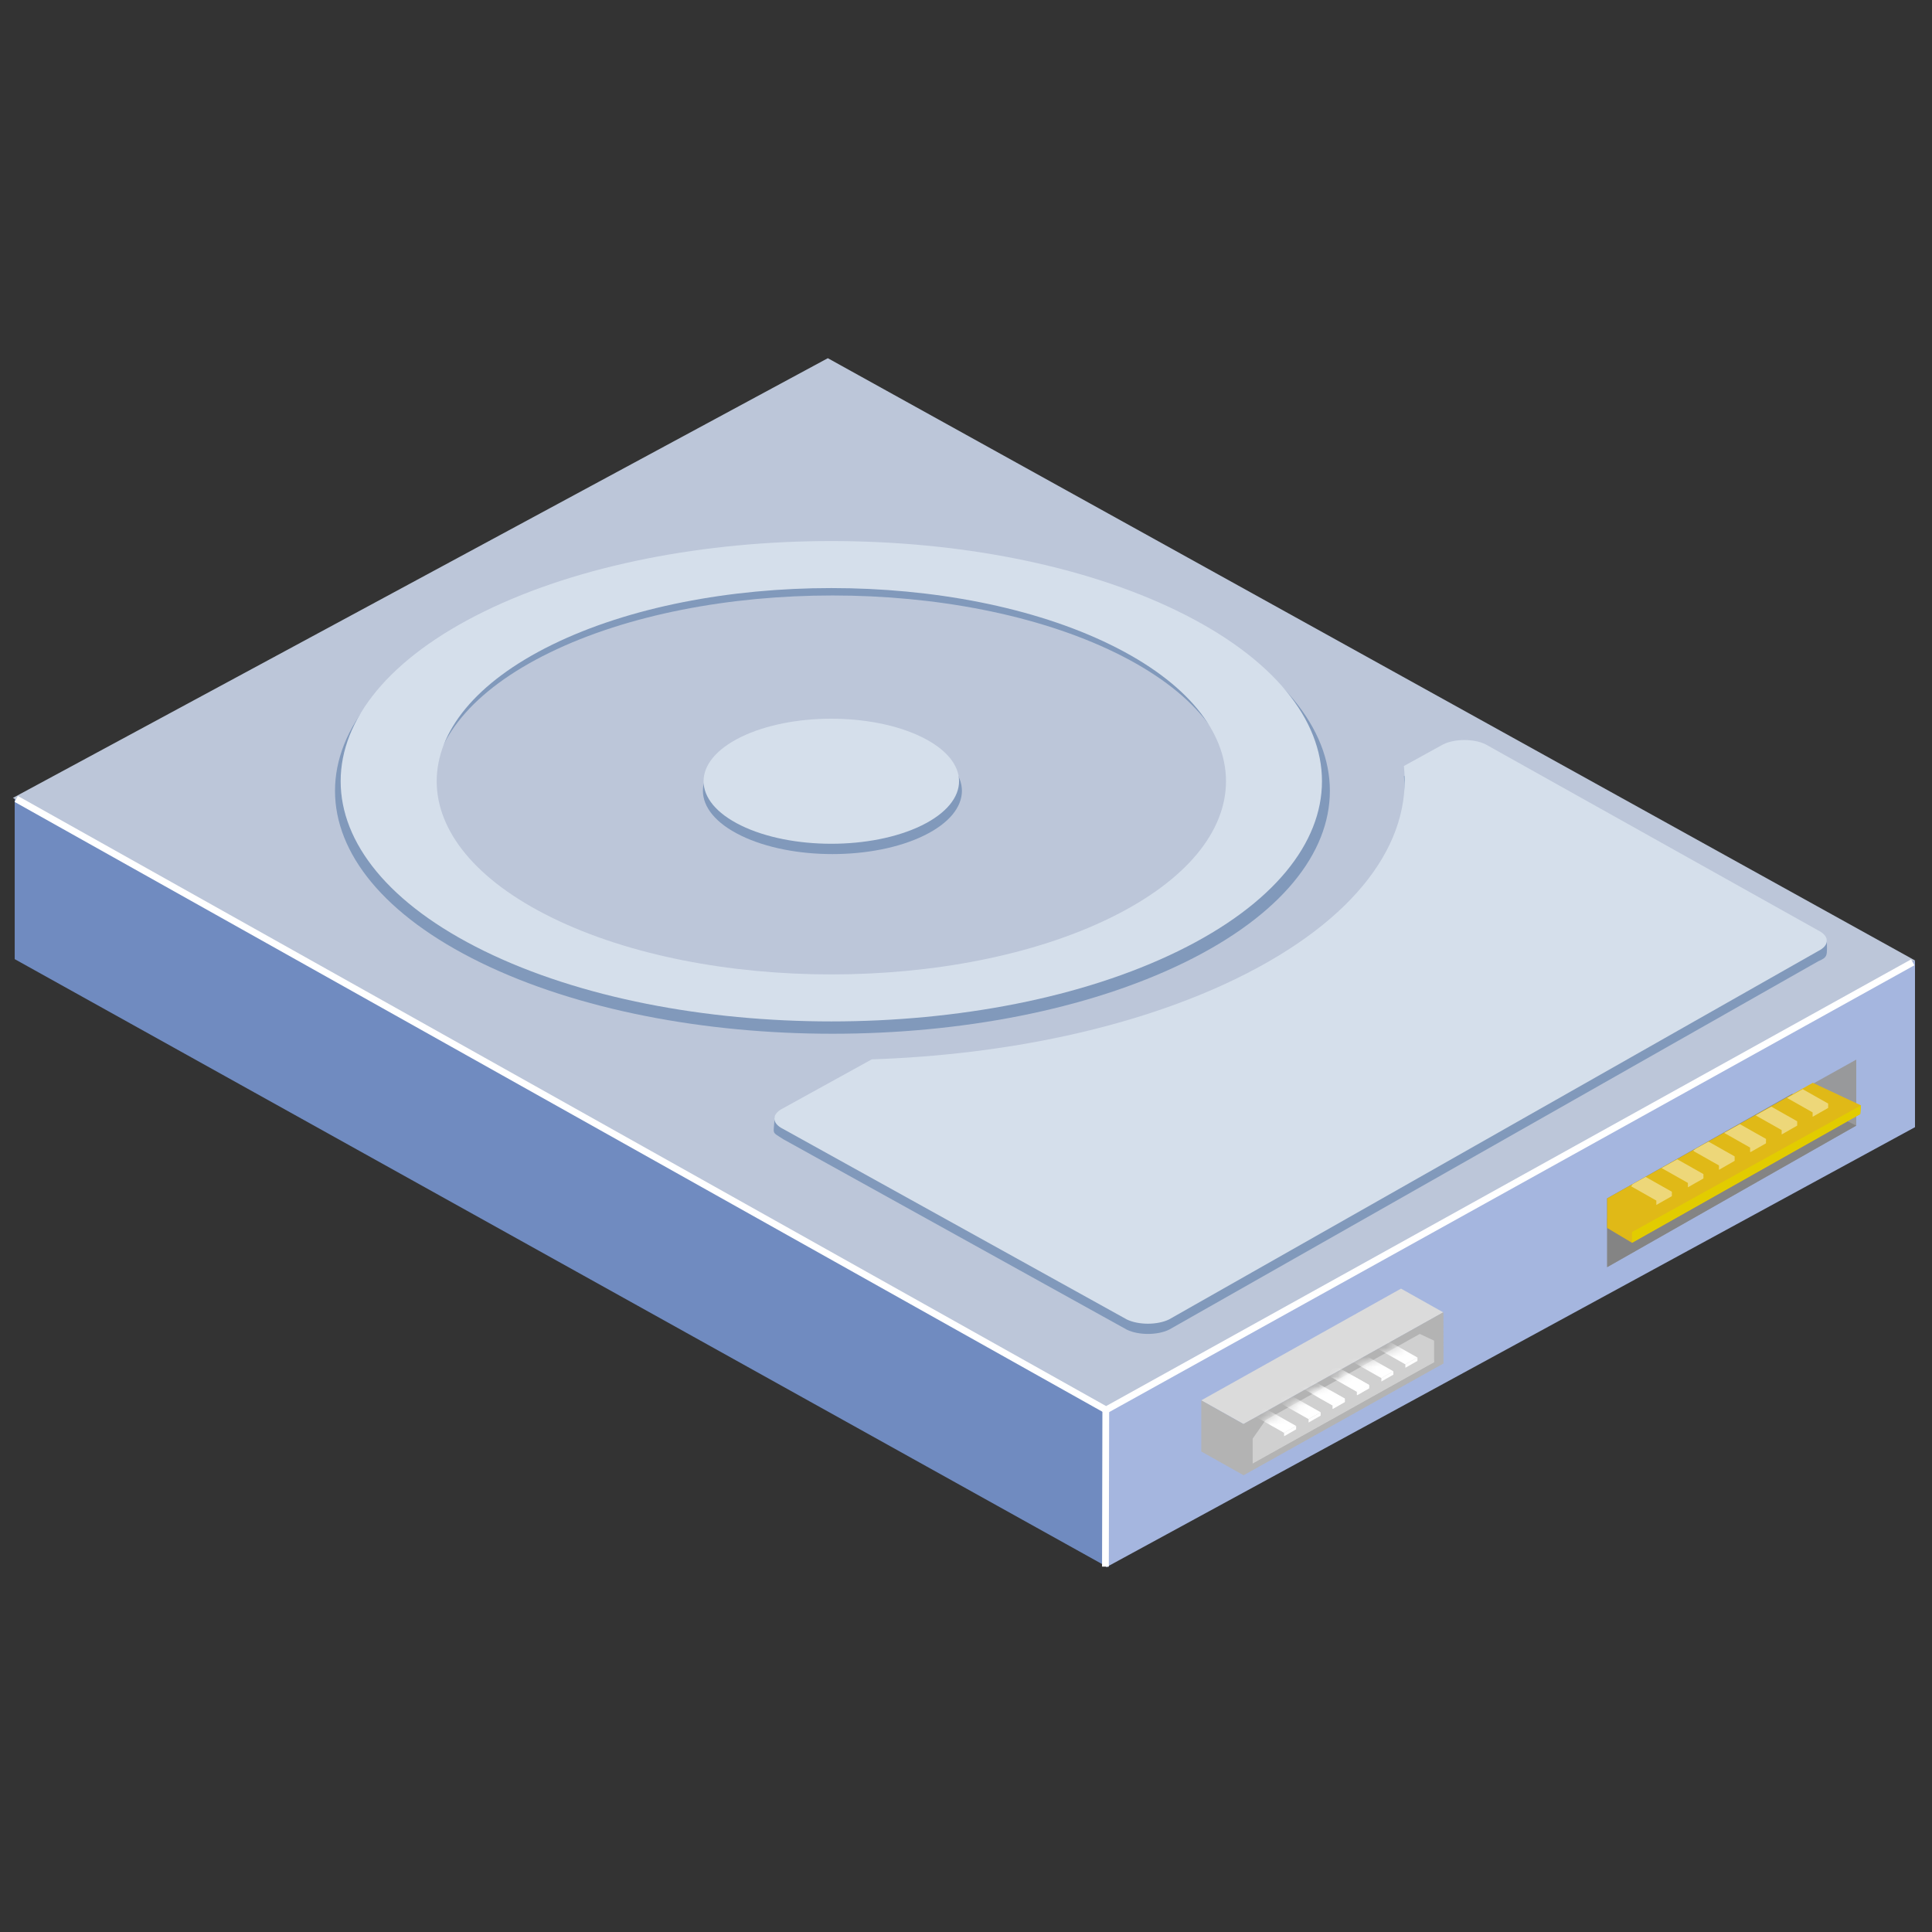 <?xml version="1.0" encoding="UTF-8" standalone="no"?>
<svg
   width="200"
   height="200"
   viewBox="0 0 200 200"
   fill="none"
   version="1.1"
   id="svg1846"
   sodipodi:docname="img-hdd.svg.2023_02_03_10_42_45.0.svg"
   inkscape:version="1.2.2 (1:1.2.2+202212051552+b0a8486541)"
   xmlns:inkscape="http://www.inkscape.org/namespaces/inkscape"
   xmlns:sodipodi="http://sodipodi.sourceforge.net/DTD/sodipodi-0.dtd"
   xmlns:xlink="http://www.w3.org/1999/xlink"
   xmlns="http://www.w3.org/2000/svg"
   xmlns:svg="http://www.w3.org/2000/svg">
  <rect x="0" y="0" width="200" height="200" fill="#333333" stroke="none"/>
  <sodipodi:namedview
     id="namedview1848"
     pagecolor="#505050"
     bordercolor="#eeeeee"
     borderopacity="1"
     inkscape:showpageshadow="0"
     inkscape:pageopacity="0"
     inkscape:pagecheckerboard="0"
     inkscape:deskcolor="#505050"
     showgrid="false"
     inkscape:zoom="2.8284271"
     inkscape:cx="27.046834"
     inkscape:cy="66.998367"
     inkscape:window-width="1920"
     inkscape:window-height="1016"
     inkscape:window-x="0"
     inkscape:window-y="0"
     inkscape:window-maximized="1"
     inkscape:current-layer="svg1846" />
  <path
     d="M 1.522,82.598 114.677,145.294 V 162.239 L 1.522,99.288 Z"
     fill="#322f85"
     id="path1743"
     style="stroke-width:0.996;fill:url(#linearGradient9988);fill-opacity:1" />
  <path
     d="M198.251 99.432L85.697 37.08L1.333 82.6L114.5 145.831L198.251 99.432Z"
     fill="#C1B8E2"
     id="path1745"
     style="fill:url(#linearGradient4723);fill-opacity:1" />
  <path
     d="m 198.239,99.43 -83.738,46.396 5.8e-4,16.421 83.738,-45.562 z"
     fill="url(#paint0_linear_135_191)"
     id="path1751"
     style="fill:url(#linearGradient12219);stroke-width:0.995;fill-opacity:1"
     sodipodi:nodetypes="ccccc" />
  <path
     d="M128.724 147.418V152.712L148.525 141.634L149.412 141.147V140.128L149.403 135.853L128.724 147.418Z"
     fill="#C1B8E2"
     id="path1753"
     style="fill-opacity:1;fill:#b3b3b3" />
  <path
     d="M149.403 135.853L145.032 133.398L124.353 144.963L128.724 147.418L149.403 135.853Z"
     fill="#DBDBDB"
     id="path1755"
     style="fill-opacity:1;fill:url(#linearGradient10012)" />
  <path
     d="M128.724 152.712V147.418L124.353 144.963V150.257L128.724 152.712Z"
     fill="#B3B3B3"
     id="path1757"
     style="fill-opacity:1;fill:url(#linearGradient10018)" />
  <path
     d="M129.662 148.95V151.53L147.778 141.414L148.473 141.035L148.465 140.243V138.786L146.979 138.089L131.018 147.004L129.662 148.95Z"
     fill="white"
     fill-opacity="0.38"
     id="path1759"
     style="fill-opacity:0.38;fill:#ffffff" />
  <path
     d="M129.662 147.288V146.922L148.465 136.427V140.243L148.473 141.035L147.778 141.414L129.662 151.53V147.288ZM128.724 147.418V152.712L148.525 141.634L149.412 141.147V140.128L149.403 135.853L128.724 147.418Z"
     fill="#C1B8E2"
     id="path1761"
     style="fill-opacity:1;fill:#b3b3b3" />
  <mask
     id="mask0_135_191"
     style="mask-type:luminance"
     maskUnits="userSpaceOnUse"
     x="129"
     y="141"
     width="15"
     height="11">
    <path
       d="M129.662 148.95V151.53L142.348 144.479L143.034 144.1V143.308L143.025 141.851L141.548 141.153L131.018 147.004L129.662 148.95Z"
       fill="white"
       id="path1763" />
  </mask>
  <g
     mask="url(#mask0_135_191)"
     id="g1782">
    <path
       d="M140.462 144.065V144.416L141.705 143.706V143.354L140.462 144.065Z"
       fill="white"
       id="path1766" />
    <path
       d="M140.462 144.065L141.705 143.354L138.299 141.426L137.048 142.136L140.462 144.065Z"
       fill="white"
       id="path1768" />
    <path
       d="M137.969 145.486V145.839L139.22 145.128V144.777L137.969 145.486Z"
       fill="white"
       id="path1770" />
    <path
       d="M137.969 145.486L139.22 144.777L135.805 142.848L134.554 143.558L137.969 145.486Z"
       fill="white"
       id="path1772" />
    <path
       d="M135.466 146.908V147.26L136.709 146.551L136.717 146.199L135.466 146.908Z"
       fill="white"
       id="path1774" />
    <path
       d="M135.466 146.908L136.717 146.199L133.303 144.27L132.051 144.98L135.466 146.908Z"
       fill="white"
       id="path1776" />
    <path
       d="M132.929 148.327V148.679L134.172 147.97L134.18 147.618L132.929 148.327Z"
       fill="white"
       id="path1778" />
    <path
       d="M132.929 148.327L134.18 147.618L130.765 145.689L129.514 146.398L132.929 148.327Z"
       fill="white"
       id="path1780" />
  </g>
  <mask
     id="mask1_135_191"
     style="mask-type:luminance"
     maskUnits="userSpaceOnUse"
     x="134"
     y="138"
     width="15"
     height="11">
    <path
       d="M134.693 146.126V148.706L147.37 141.654L148.056 141.276V140.483V139.027L146.57 138.33L136.048 144.179L134.693 146.126Z"
       fill="white"
       id="path1784" />
  </mask>
  <g
     mask="url(#mask1_135_191)"
     id="g1803">
    <path
       d="M145.484 141.239V141.591L146.735 140.882V140.53L145.484 141.239Z"
       fill="white"
       id="path1787" />
    <path
       d="M145.484 141.239L146.735 140.53L143.321 138.601L142.078 139.311L145.484 141.239Z"
       fill="white"
       id="path1789" />
    <path
       d="M142.999 142.662V143.014L144.242 142.304V141.953L142.999 142.662Z"
       fill="white"
       id="path1791" />
    <path
       d="M142.999 142.662L144.242 141.953L140.836 140.024L139.585 140.733L142.999 142.662Z"
       fill="white"
       id="path1793" />
    <path
       d="M140.497 144.085L140.488 144.436L141.739 143.726V143.375L140.497 144.085Z"
       fill="white"
       id="path1795" />
    <path
       d="M140.497 144.085L141.739 143.375L138.325 141.446L137.082 142.156L140.497 144.085Z"
       fill="white"
       id="path1797" />
    <path
       d="M137.96 145.503L137.951 145.855L139.202 145.145V144.793L137.96 145.503Z"
       fill="white"
       id="path1799" />
    <path
       d="M137.96 145.503L139.202 144.793L135.788 142.865L134.545 143.575L137.96 145.503Z"
       fill="white"
       id="path1801"
       style="fill-opacity:1;fill:url(#linearGradient10024)" />
  </g>
  <path
     d="M168.944 128.655V127.542L166.372 126.133V127.116L168.944 128.655Z"
     fill="#D3AE11"
     id="path1805" />
  <path
     d="M166.372 124.057V131.175L192.16 116.523V109.689L166.372 124.057Z"
     fill="#98999B"
     id="path1807" />
  <path
     d="M192.16 116.523L185.522 113.231L166.372 124.057V131.175L192.16 116.523Z"
     fill="#848484"
     id="path1809" />
  <path
     d="M187.66 112.091L192.647 114.43L192.569 115.33L168.944 128.655L166.372 127.116V124.057L187.66 112.091Z"
     fill="#E0B917"
     id="path1811" />
  <path
     d="M168.944 127.542L192.647 114.43L192.569 115.33L168.944 128.655V127.542Z"
     fill="#E2CC00"
     id="path1813" />
  <path
     d="M181.204 119.272L181.213 119.222L181.169 119.246V118.796L178.519 117.296L178.484 117.277L180.109 116.373L180.144 116.392V116.391L182.777 117.878V117.882L182.82 117.905L182.811 118.358L181.204 119.272Z"
     fill="#EDD779"
     id="path1815" />
  <path
     d="M177.946 121.099V120.646L175.33 119.168L175.348 119.146L175.269 119.102L175.443 119.003L175.487 118.941L176.833 118.194L176.859 118.214L176.894 118.198L179.57 119.71V120.163L179.544 120.174V120.184L177.946 121.099Z"
     fill="#EDD779"
     id="path1817" />
  <path
     d="M174.731 122.909V122.457L173.74 121.894L172.002 120.915L173.627 120.011L174.426 120.46L176.338 121.543V121.995L174.731 122.909Z"
     fill="#EDD779"
     id="path1819" />
  <path
     d="M171.464 124.736V124.283L168.857 122.806L169.013 122.579L170.351 121.833L173.071 123.369V123.823L171.464 124.736Z"
     fill="#EDD779"
     id="path1821" />
  <path
     d="M187.642 115.608V115.155L184.992 113.657L186.617 112.753L189.25 114.241V114.694L187.642 115.608Z"
     fill="#EDD779"
     id="path1823" />
  <path
     d="M184.436 117.44V116.987L181.777 115.483L181.743 115.464L183.367 114.561L186.043 116.073V116.526L184.479 117.416L184.436 117.44Z"
     fill="#EDD779"
     id="path1825" />
  <path
     d="M86.175 107.013C72.994 107.013 59.813 104.558 49.76 99.648C29.654 89.828 29.654 73.907 49.76 64.087C59.813 59.176 72.994 56.721 86.175 56.721C99.356 56.721 112.528 59.176 122.589 64.087C142.695 73.907 142.695 89.828 122.589 99.648C112.528 104.558 99.356 107.013 86.175 107.013ZM86.175 61.643C75.575 61.643 64.974 63.617 56.885 67.567C40.715 75.465 40.715 88.27 56.885 96.168C64.974 100.118 75.575 102.092 86.175 102.092C96.775 102.092 107.375 100.118 115.465 96.168C131.634 88.27 131.634 75.465 115.465 67.567C107.375 63.617 96.775 61.643 86.175 61.643Z"
     fill="#AD92C8"
     id="path1827"
     style="fill:url(#linearGradient4717)" />
  <path
     d="M86.175 88.414C82.743 88.414 79.311 87.775 76.695 86.496C71.456 83.94 71.456 79.794 76.695 77.239C79.311 75.96 82.743 75.321 86.175 75.321C89.607 75.321 93.039 75.96 95.654 77.239C100.885 79.794 100.885 83.94 95.654 86.496C93.039 87.775 89.607 88.414 86.175 88.414Z"
     fill="#AD92C8"
     id="path1829"
     style="fill:url(#linearGradient4719);fill-opacity:1" />
  <path
     d="M114.943 95.014C98.991 102.824 73.124 102.824 57.172 95.014C41.219 87.204 41.219 74.543 57.172 66.733C73.124 58.924 98.991 58.924 114.943 66.733C130.905 74.543 130.905 87.204 114.943 95.014ZM121.973 63.292C102.136 53.582 69.979 53.582 50.143 63.292C30.306 73.002 30.306 88.744 50.143 98.454C69.979 108.164 102.136 108.164 121.973 98.454C141.809 88.744 141.809 73.002 121.973 63.292Z"
     fill="#D7D0F0"
     id="path1831"
     style="fill:url(#linearGradient4690);fill-opacity:1" />
  <path
     d="m 95.411,76.296 c -5.17,-2.527 -13.537,-2.527 -18.707,0 -5.161,2.527 -5.161,6.627 0,9.154 5.17,2.528 13.537,2.528 18.707,0 5.161,-2.527 5.161,-6.627 0,-9.154 z"
     fill="#D7D0F0"
     id="path1833"
     style="fill:url(#linearGradient4686)" />
  <path
     d="M 189.118,97.298 153.791,78.11 c -1.208,-0.593 -3.172,-0.592 -4.379,0 l -4.075,2.244 c 0.842,7.901 -4.91,15.936 -17.265,21.97 -10.531,5.144 -24.042,7.937 -37.822,8.398 l -10.07,4.905 c -0.052,1.891 -0.419,1.442 0.895,2.299 L 116.646,137.645 c 1.208,0.591 3.172,0.591 4.379,0 l 67.191,-38.13 c 1.041,-0.454 0.913,-0.567 0.902,-2.217 z"
     fill="#D7D0F0"
     id="path1835"
     style="fill:url(#linearGradient4717);fill-opacity:1"
     sodipodi:nodetypes="cccccccccccc" />
  <defs
     id="defs1844">
    <linearGradient
       id="linearGradient12217"
       inkscape:swatch="solid">
      <stop
         style="stop-color:#a5b6df;stop-opacity:1;"
         offset="0"
         id="stop12215" />
    </linearGradient>
    <linearGradient
       id="linearGradient10028"
       inkscape:swatch="solid">
      <stop
         style="stop-color:#ffffff;stop-opacity:1;"
         offset="0"
         id="stop10026" />
    </linearGradient>
    <linearGradient
       id="linearGradient10022"
       inkscape:swatch="solid">
      <stop
         style="stop-color:#ffffff;stop-opacity:1;"
         offset="0"
         id="stop10020" />
    </linearGradient>
    <linearGradient
       id="linearGradient10016"
       inkscape:swatch="solid">
      <stop
         style="stop-color:#b3b3b3;stop-opacity:1;"
         offset="0"
         id="stop10014" />
    </linearGradient>
    <linearGradient
       id="linearGradient10010"
       inkscape:swatch="solid">
      <stop
         style="stop-color:#dbdbdb;stop-opacity:1;"
         offset="0"
         id="stop10008" />
    </linearGradient>
    <linearGradient
       id="linearGradient9998"
       inkscape:swatch="solid">
      <stop
         style="stop-color:#c1b8e2;stop-opacity:1;"
         offset="0"
         id="stop9996" />
    </linearGradient>
    <linearGradient
       id="linearGradient9992"
       inkscape:swatch="solid">
      <stop
         style="stop-color:#c1b8e2;stop-opacity:1;"
         offset="0"
         id="stop9990" />
    </linearGradient>
    <linearGradient
       id="linearGradient9986"
       inkscape:swatch="solid">
      <stop
         style="stop-color:#708bc0;stop-opacity:1;"
         offset="0"
         id="stop9984" />
    </linearGradient>
    <linearGradient
       id="linearGradient4723"
       inkscape:swatch="solid">
      <stop
         style="stop-color:#bcc6d9;stop-opacity:1;"
         offset="0"
         id="stop4721" />
    </linearGradient>
    <linearGradient
       id="linearGradient4717"
       inkscape:swatch="solid">
      <stop
         style="stop-color:#8199bb;stop-opacity:1;"
         offset="0"
         id="stop4715" />
    </linearGradient>
    <linearGradient
       id="linearGradient4686"
       inkscape:swatch="solid">
      <stop
         style="stop-color:#d5dfeb;stop-opacity:1;"
         offset="0"
         id="stop4684" />
    </linearGradient>
    <inkscape:perspective
       sodipodi:type="inkscape:persp3d"
       inkscape:vp_x="0 : 100 : 1"
       inkscape:vp_y="0 : 1000 : 0"
       inkscape:vp_z="200 : 100 : 1"
       inkscape:persp3d-origin="100 : 66.666667 : 1"
       id="perspective3998" />
    <linearGradient
       id="paint0_linear_135_191"
       x1="156.602"
       y1="148.584"
       x2="156.602"
       y2="100.624"
       gradientUnits="userSpaceOnUse"
       gradientTransform="matrix(1,0,0,0.989,-0.207,1.201)">
      <stop
         stop-color="#C5BAE3"
         id="stop1839" />
      <stop
         offset="1"
         stop-color="#ECE9F6"
         id="stop1841" />
    </linearGradient>
    <linearGradient
       inkscape:collect="always"
       xlink:href="#linearGradient4686"
       id="linearGradient4688"
       x1="80.163"
       y1="106.818"
       x2="189.115"
       y2="106.818"
       gradientUnits="userSpaceOnUse" />
    <linearGradient
       inkscape:collect="always"
       xlink:href="#linearGradient4686"
       id="linearGradient4690"
       x1="35.265"
       y1="80.873"
       x2="136.85"
       y2="80.873"
       gradientUnits="userSpaceOnUse" />
    <linearGradient
       inkscape:collect="always"
       xlink:href="#linearGradient4717"
       id="linearGradient4719"
       x1="72.766"
       y1="81.867"
       x2="99.577"
       y2="81.867"
       gradientUnits="userSpaceOnUse" />
    <linearGradient
       inkscape:collect="always"
       xlink:href="#linearGradient9986"
       id="linearGradient9988"
       x1="1.522"
       y1="122.418"
       x2="114.677"
       y2="122.418"
       gradientUnits="userSpaceOnUse" />
    <linearGradient
       inkscape:collect="always"
       xlink:href="#linearGradient10010"
       id="linearGradient10012"
       x1="124.353"
       y1="140.408"
       x2="149.403"
       y2="140.408"
       gradientUnits="userSpaceOnUse" />
    <linearGradient
       inkscape:collect="always"
       xlink:href="#linearGradient10016"
       id="linearGradient10018"
       x1="124.353"
       y1="148.838"
       x2="128.724"
       y2="148.838"
       gradientUnits="userSpaceOnUse" />
    <linearGradient
       inkscape:collect="always"
       xlink:href="#linearGradient10022"
       id="linearGradient10024"
       x1="134.545"
       y1="144.184"
       x2="139.202"
       y2="144.184"
       gradientUnits="userSpaceOnUse" />
    <linearGradient
       inkscape:collect="always"
       xlink:href="#linearGradient12217"
       id="linearGradient12219"
       x1="114.5"
       y1="130.839"
       x2="198.239"
       y2="130.839"
       gradientUnits="userSpaceOnUse" />
  </defs>
  <path
     d="m 188.21,96.312 -34.425,-19.26 c -1.208,-0.593 -3.172,-0.592 -4.379,0 l -4.075,2.244 c 0.842,7.901 -4.91,15.936 -17.265,21.97 -10.531,5.144 -24.042,7.937 -37.822,8.398 l -9.175,5.06 c -1.208,0.592 -1.208,1.552 0,2.144 l 35.572,19.718 c 1.208,0.591 3.172,0.591 4.379,0 l 67.191,-38.13 c 1.207,-0.592 1.207,-1.552 0,-2.144 z"
     fill="#d7d0f0"
     id="path2265"
     style="fill:url(#linearGradient4688);fill-opacity:1" />
  <path
     style="fill:none;fill-opacity:1;stroke:#ffffff;stroke-width:0.7"
     d="M 1.679,82.705 114.503,145.957 198.007,99.621"
     id="path9926" />
  <path
     style="fill:none;fill-opacity:1;stroke:#ffffff;stroke-width:0.7"
     d="m 114.471,145.793 -0.037,16.385"
     id="path9982" />
</svg>
